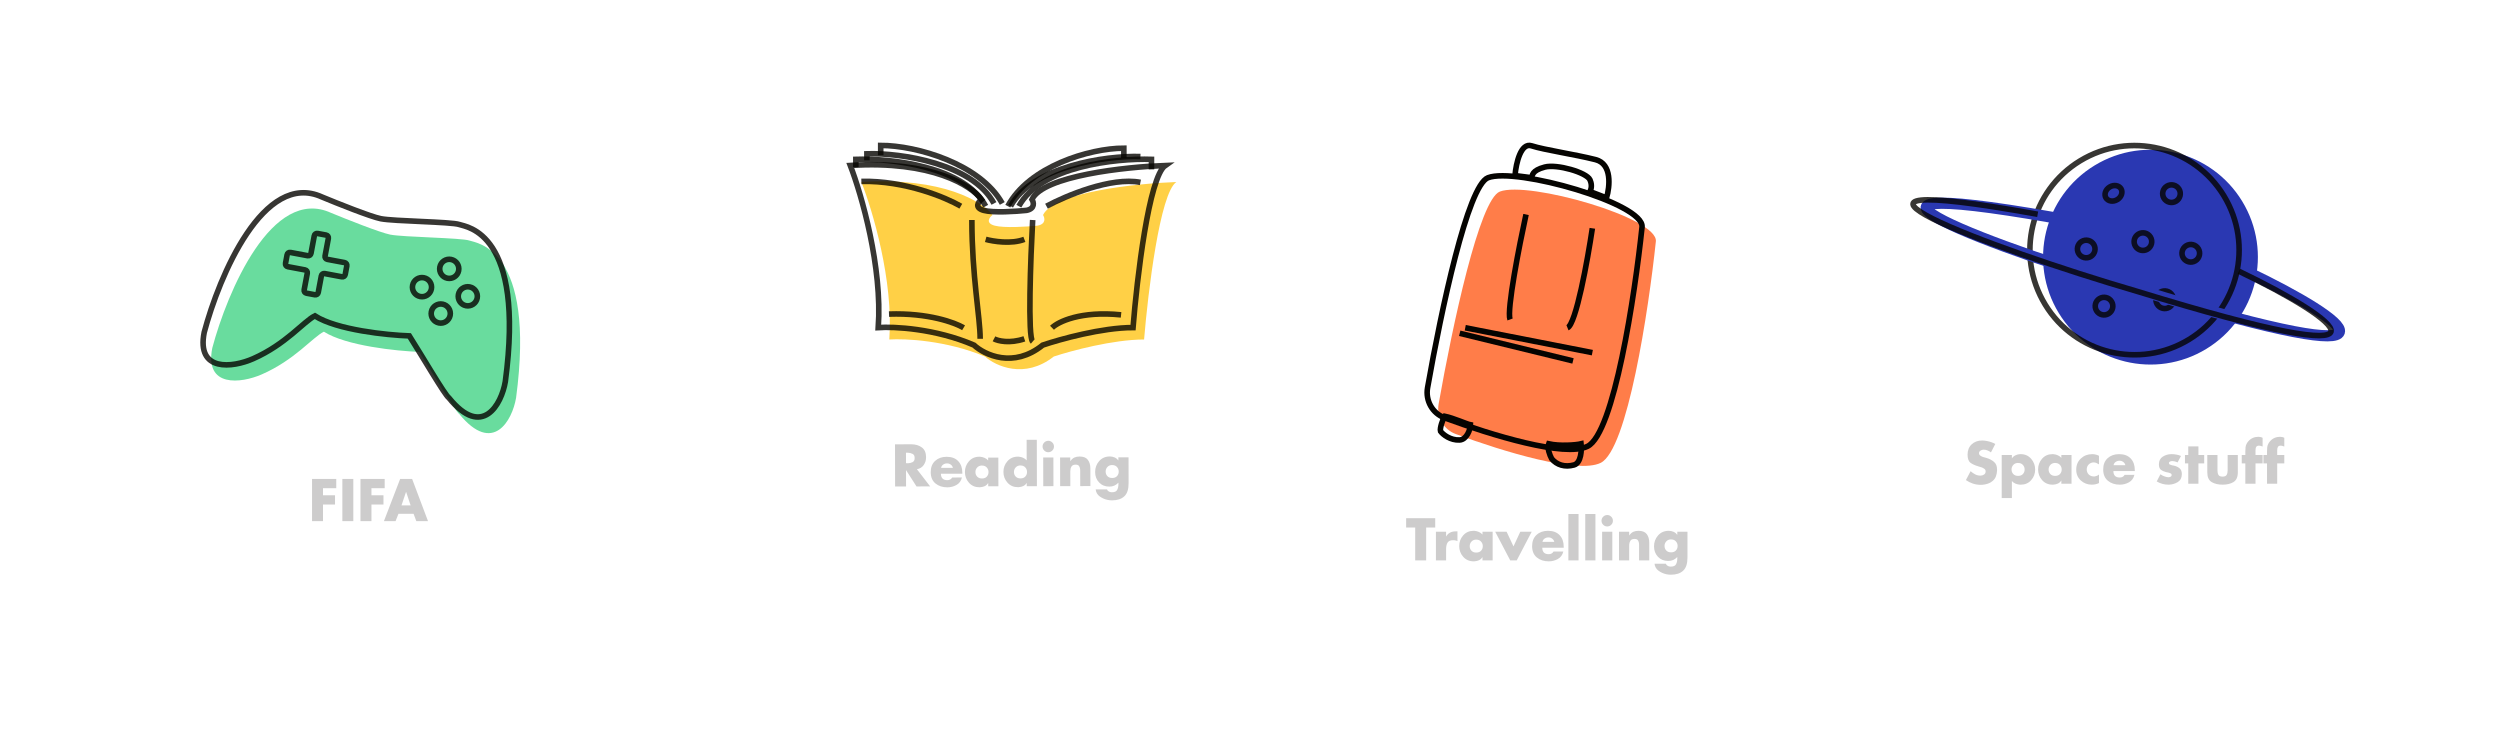 <svg width="894" height="270" viewBox="0 0 894 270" fill="none" xmlns="http://www.w3.org/2000/svg">
<g filter="url(#filter0_d)">
<rect x="40" y="87.591" width="172.534" height="135.621" rx="4" transform="rotate(-9.234 40 87.591)" fill="white"/>
</g>
<path opacity="0.2" d="M120.242 174.587H115.502V177.107H119.802V180.427H115.502V186.347H111.582V171.267H120.242V174.587ZM126.342 171.267V186.347H122.422V171.267H126.342ZM137.567 174.587H132.827V177.107H137.127V180.427H132.827V186.347H128.907V171.267H137.567V174.587ZM147.893 183.727H142.493L141.453 186.347H137.293L143.093 171.267H147.373L153.053 186.347H148.873L147.893 183.727ZM146.833 180.727L145.233 175.927H145.193L143.573 180.727H146.833Z" fill="#050401"/>
<path d="M118.34 76.099C97.261 66.509 81.275 104.324 75.916 124.431C73.059 138.697 86.149 137.136 93.588 133.89C105.401 128.735 111.828 120.574 115.815 118.61C123.745 123.671 141.846 125.534 149.906 125.833C154.473 132.931 162.811 147.124 164.225 148.039C176.288 162.769 183.186 150.39 184.552 142.245C191.661 88.812 170.475 86.936 167.863 86.019C165.051 85.03 144.145 84.82 139.539 83.897C135.853 83.159 123.871 78.391 118.34 76.099Z" fill="#69DC9E"/>
<path d="M115.171 70.454C94.29 60.904 78.375 98.734 73.028 118.842C70.171 133.109 83.151 131.526 90.531 128.268C102.253 123.094 108.638 114.925 112.594 112.955C120.448 118.001 138.39 119.832 146.38 120.117C150.896 127.205 159.138 141.379 160.538 142.291C172.472 156.995 179.333 144.609 180.701 136.463C187.841 83.037 166.839 81.198 164.252 80.285C161.465 79.302 140.74 79.127 136.174 78.213C132.521 77.481 120.65 72.736 115.171 70.454Z" stroke="#050401" stroke-opacity="0.8" stroke-width="2"/>
<path d="M112.394 84.292C111.996 86.426 111.484 89.139 111.202 90.64C111.1 91.183 110.576 91.54 110.033 91.438L103.845 90.277C103.301 90.175 102.778 90.534 102.677 91.078L102.098 94.196C101.998 94.739 102.355 95.26 102.897 95.362L109.091 96.524C109.634 96.625 109.992 97.148 109.89 97.691L108.767 103.672C108.665 104.216 109.024 104.739 109.568 104.84L112.633 105.409C113.175 105.509 113.696 105.152 113.798 104.61L114.921 98.624C115.023 98.081 115.546 97.724 116.089 97.826L122.279 98.987C122.822 99.089 123.346 98.73 123.446 98.186L124.025 95.068C124.125 94.525 123.768 94.004 123.226 93.902L117.032 92.74C116.489 92.639 116.132 92.116 116.233 91.573L117.423 85.228C117.525 84.685 117.167 84.162 116.623 84.061L113.56 83.493C113.017 83.392 112.495 83.749 112.394 84.292Z" stroke="#050401" stroke-opacity="0.8" stroke-width="2"/>
<circle r="3.421" transform="matrix(-0.981 -0.196 -0.196 0.981 160.652 96.141)" stroke="#050401" stroke-opacity="0.8" stroke-width="2"/>
<circle r="3.421" transform="matrix(-0.981 -0.196 -0.196 0.981 167.284 105.962)" stroke="#050401" stroke-opacity="0.8" stroke-width="2"/>
<circle r="3.421" transform="matrix(-0.981 -0.196 -0.196 0.981 150.907 102.682)" stroke="#050401" stroke-opacity="0.8" stroke-width="2"/>
<circle r="3.421" transform="matrix(-0.981 -0.196 -0.196 0.981 157.613 112.125)" stroke="#050401" stroke-opacity="0.8" stroke-width="2"/>
<g filter="url(#filter1_d)">
<rect x="276.488" y="59.886" width="160.399" height="136.384" rx="4" transform="rotate(0.999 276.488 59.886)" fill="white"/>
</g>
<path opacity="0.2" d="M327.872 167.772L332.625 173.942L327.745 173.952L324.033 168.16L323.993 168.16L324.005 173.96L320.085 173.968L320.053 158.888L325.913 158.876C327.407 158.886 328.654 159.264 329.656 160.008C330.657 160.74 331.16 161.912 331.163 163.525C331.165 164.565 330.88 165.493 330.309 166.307C329.75 167.108 328.938 167.603 327.872 167.792L327.872 167.772ZM323.98 161.88L323.987 165.64L324.367 165.639C324.434 165.653 324.501 165.659 324.567 165.659C324.634 165.659 324.694 165.659 324.747 165.659C325.334 165.631 325.867 165.496 326.347 165.255C326.839 165.001 327.085 164.507 327.084 163.774C327.082 163.04 326.834 162.554 326.341 162.315C325.86 162.063 325.326 161.924 324.74 161.899C324.686 161.899 324.626 161.899 324.56 161.899C324.493 161.899 324.426 161.899 324.36 161.899L323.98 161.88ZM344.128 169.018L344.129 169.398L336.469 169.414C336.471 170.161 336.665 170.734 337.053 171.133C337.44 171.519 338.007 171.711 338.754 171.71C339.14 171.709 339.474 171.635 339.753 171.488C340.046 171.34 340.292 171.1 340.492 170.766L343.992 170.739C343.701 171.966 343.049 172.861 342.037 173.423C341.038 173.985 339.952 174.267 338.779 174.27C337.086 174.273 335.671 173.816 334.536 172.898C333.401 171.967 332.831 170.615 332.828 168.842C332.824 167.135 333.348 165.794 334.399 164.819C335.464 163.843 336.83 163.354 338.496 163.35C340.283 163.346 341.664 163.857 342.64 164.882C343.628 165.906 344.125 167.292 344.128 169.038L344.128 169.018ZM336.525 167.314L340.745 167.305C340.65 166.826 340.403 166.44 340.002 166.147C339.615 165.854 339.175 165.709 338.681 165.71C338.148 165.711 337.682 165.852 337.282 166.133C336.883 166.4 336.63 166.801 336.525 167.334L336.525 167.314ZM357.004 163.632L357.025 173.892L353.385 173.899L353.383 172.759L353.343 172.759C353.051 173.24 352.651 173.601 352.145 173.842C351.639 174.07 351.113 174.197 350.566 174.225C350.513 174.239 350.459 174.245 350.406 174.246C350.353 174.246 350.299 174.246 350.246 174.246C348.726 174.249 347.478 173.712 346.503 172.634C345.54 171.542 345.058 170.263 345.055 168.797C345.052 167.33 345.522 166.056 346.467 164.974C347.425 163.878 348.663 163.329 350.183 163.326C350.25 163.326 350.317 163.326 350.383 163.326C350.45 163.325 350.517 163.332 350.583 163.345C351.104 163.384 351.611 163.516 352.104 163.742C352.611 163.954 353.032 164.26 353.366 164.659L353.364 163.639L357.004 163.632ZM351.15 166.464C350.417 166.479 349.844 166.72 349.431 167.188C349.019 167.642 348.813 168.182 348.815 168.809C348.816 169.462 349.024 170.008 349.438 170.448C349.852 170.887 350.426 171.105 351.16 171.104C351.906 171.102 352.479 170.881 352.878 170.44C353.291 170 353.496 169.452 353.495 168.799C353.493 168.172 353.286 167.633 352.871 167.18C352.47 166.715 351.897 166.482 351.15 166.484L351.15 166.464ZM367.158 173.871L367.156 172.731L367.116 172.731C366.823 173.212 366.424 173.572 365.918 173.813C365.412 174.041 364.885 174.169 364.339 174.197C364.285 174.21 364.232 174.217 364.179 174.217C364.125 174.217 364.072 174.217 364.019 174.217C362.499 174.22 361.251 173.683 360.275 172.605C359.313 171.514 358.831 170.235 358.828 168.768C358.824 167.301 359.295 166.027 360.24 164.945C361.197 163.85 362.436 163.301 363.956 163.297C364.023 163.297 364.09 163.297 364.156 163.297C364.223 163.297 364.29 163.303 364.356 163.317C364.876 163.356 365.383 163.488 365.877 163.713C366.384 163.926 366.805 164.232 367.139 164.631L367.124 157.271L370.764 157.263L370.798 173.863L367.158 173.871ZM364.923 166.435C364.189 166.45 363.617 166.692 363.204 167.159C362.792 167.613 362.586 168.154 362.588 168.78C362.589 169.434 362.797 169.98 363.211 170.419C363.625 170.858 364.199 171.077 364.932 171.075C365.679 171.074 366.252 170.853 366.651 170.412C367.063 169.971 367.269 169.424 367.268 168.771C367.266 168.144 367.058 167.604 366.644 167.152C366.243 166.686 365.669 166.454 364.923 166.455L364.923 166.435ZM376.69 163.591L376.711 173.851L373.071 173.859L373.05 163.599L376.69 163.591ZM374.857 157.615C375.417 157.627 375.898 157.833 376.299 158.232C376.699 158.631 376.9 159.111 376.902 159.671C376.903 160.231 376.704 160.711 376.305 161.112C375.905 161.513 375.426 161.714 374.866 161.715C374.306 161.716 373.825 161.517 373.425 161.118C373.024 160.719 372.823 160.239 372.822 159.679C372.82 159.119 373.019 158.639 373.419 158.238C373.818 157.837 374.297 157.636 374.857 157.635L374.857 157.615ZM382.725 163.579L382.728 164.899L382.768 164.899C383.193 164.284 383.665 163.857 384.185 163.616C384.718 163.375 385.337 163.253 386.044 163.252C387.431 163.249 388.418 163.64 389.007 164.426C389.608 165.211 389.91 166.237 389.913 167.504L389.926 173.824L386.286 173.831L386.276 168.831C386.276 168.805 386.276 168.771 386.275 168.731C386.275 168.691 386.275 168.651 386.275 168.611C386.275 168.491 386.275 168.365 386.274 168.231C386.274 168.098 386.267 167.965 386.254 167.831C386.226 167.418 386.105 167.038 385.891 166.692C385.677 166.333 385.257 166.153 384.63 166.155C383.897 166.156 383.397 166.397 383.132 166.878C382.866 167.345 382.734 167.899 382.735 168.539L382.746 173.839L379.106 173.846L379.085 163.586L382.725 163.579ZM403.567 163.536L403.587 172.795C403.591 174.982 403.074 176.55 402.036 177.499C401.012 178.447 399.553 178.924 397.659 178.928C397.406 178.928 397.139 178.916 396.859 178.889C396.579 178.863 396.299 178.817 396.019 178.751C395.032 178.54 394.111 178.128 393.256 177.517C392.415 176.905 391.933 176.073 391.811 175.02L395.891 175.011C395.945 175.198 396.032 175.351 396.152 175.471C396.272 175.604 396.413 175.71 396.573 175.79C396.666 175.843 396.766 175.883 396.873 175.909C396.98 175.949 397.086 175.976 397.193 175.989C397.26 176.002 397.327 176.008 397.393 176.008C397.473 176.021 397.547 176.028 397.613 176.028C398.6 176.026 399.233 175.738 399.511 175.164C399.804 174.603 399.949 173.916 399.947 173.103L399.946 172.603C399.481 173.084 398.988 173.438 398.468 173.666C397.962 173.894 397.369 174.008 396.689 174.01C395.196 174.013 393.975 173.515 393.026 172.517C392.091 171.519 391.621 170.28 391.618 168.8C391.615 167.294 392.092 165.993 393.05 164.897C394.021 163.789 395.293 163.233 396.867 163.229C397.467 163.228 398.027 163.34 398.547 163.566C399.081 163.778 399.529 164.137 399.89 164.643L399.93 164.623L399.927 163.543L403.567 163.536ZM397.713 166.288C396.98 166.302 396.407 166.544 395.995 167.011C395.582 167.465 395.377 168.006 395.378 168.632C395.379 169.286 395.587 169.832 396.001 170.271C396.416 170.71 396.989 170.929 397.723 170.928C398.469 170.926 399.042 170.705 399.441 170.264C399.854 169.823 400.059 169.276 400.058 168.623C400.057 167.996 399.849 167.457 399.435 167.004C399.034 166.538 398.46 166.306 397.713 166.308L397.713 166.288Z" fill="#050401"/>
<path d="M318.016 121.405C319.553 100.4 311.993 75.108 308.021 65.088C337.237 63.261 351.461 72.191 354.921 76.884C353.767 77.772 352.307 79.776 355.69 80.689C359.073 81.602 367.351 81.07 371.067 80.689C374.142 80.08 373.63 77.898 372.989 76.884C376.987 68.664 406.434 65.595 420.658 65.088C414.815 69.045 410.535 104.282 409.125 121.405C398.054 121.405 382.984 125.464 376.833 127.494C366.377 135.713 356.074 130.918 352.23 127.494C338.39 121.71 323.654 121.025 318.016 121.405Z" fill="#FFD046"/>
<path d="M344.578 117.211C341.533 115.376 331.934 111.827 317.901 112.317" stroke="#050401" stroke-opacity="0.8" stroke-width="2"/>
<path d="M343.59 73.737C338.261 70.637 323.687 64.52 308.021 64.858" stroke="#050401" stroke-opacity="0.8" stroke-width="2"/>
<path d="M376.196 117.211C378.408 115.057 386.445 111.117 400.897 112.594" stroke="#050401" stroke-opacity="0.8" stroke-width="2"/>
<path d="M374.22 73.737C381.063 70.045 397.362 63.172 407.813 65.217" stroke="#050401" stroke-opacity="0.8" stroke-width="2"/>
<path d="M355.447 121.163C356.85 121.909 360.987 122.953 366.316 121.163" stroke="#050401" stroke-opacity="0.8" stroke-width="2"/>
<path d="M352.483 85.594C355.173 86.339 361.705 87.383 366.316 85.594" stroke="#050401" stroke-opacity="0.8" stroke-width="2"/>
<path d="M352.483 73.737C344.807 59.37 318.326 56.577 306.045 56.976V59.769" stroke="#050401" stroke-opacity="0.8" stroke-width="2"/>
<path d="M355.447 72.749C347.743 58.514 322.322 54.596 309.997 54.991V57.328" stroke="#050401" stroke-opacity="0.8" stroke-width="2"/>
<path d="M358.411 72.749C350.578 58.655 327.862 52 314.937 52V55.523" stroke="#050401" stroke-opacity="0.8" stroke-width="2"/>
<path d="M364.339 73.737C372.178 59.37 399.223 56.577 411.766 56.976V60.568" stroke="#050401" stroke-opacity="0.8" stroke-width="2"/>
<path d="M407.813 55.979C395.22 55.583 369.246 59.502 361.375 73.737" stroke="#050401" stroke-opacity="0.8" stroke-width="2"/>
<path d="M360.388 73.737C367.865 59.643 389.548 52.988 401.886 52.988V56.511" stroke="#050401" stroke-opacity="0.8" stroke-width="2"/>
<path d="M314.063 117.14C315.601 95.518 308.041 69.481 304.068 59.166C333.285 57.286 347.509 66.478 350.969 71.309C349.815 72.224 348.354 74.287 351.737 75.227C355.12 76.167 363.398 75.618 367.115 75.227C370.19 74.6 369.677 72.354 369.037 71.309C373.035 62.848 402.482 59.688 416.706 59.166C410.862 63.24 406.583 99.513 405.173 117.14C394.101 117.14 379.032 121.319 372.881 123.408C362.425 131.869 352.122 126.933 348.278 123.408C334.438 117.454 319.702 116.749 314.063 117.14Z" stroke="#050401" stroke-opacity="0.8" stroke-width="2"/>
<path d="M347.542 78.677C347.542 98.762 350.507 113.439 350.507 121.163" stroke="#050401" stroke-opacity="0.8" stroke-width="2"/>
<path d="M369.28 78.677C368.534 92.527 367.49 120.612 369.28 122.151" stroke="#050401" stroke-opacity="0.8" stroke-width="2"/>
<g filter="url(#filter2_d)">
<rect width="179.387" height="149.026" rx="4" transform="matrix(-0.999 -0.036 -0.036 0.999 853.588 57.674)" fill="white"/>
</g>
<path opacity="0.2" d="M713.525 158.739L711.965 161.779C711.605 161.486 711.199 161.253 710.745 161.079C710.305 160.893 709.845 160.799 709.365 160.799C709.299 160.799 709.225 160.806 709.145 160.819C709.065 160.819 708.985 160.833 708.905 160.859C708.599 160.926 708.319 161.059 708.065 161.259C707.812 161.459 707.685 161.726 707.685 162.059C707.685 162.379 707.805 162.639 708.045 162.839C708.285 163.026 708.545 163.179 708.825 163.299C708.932 163.339 709.032 163.379 709.125 163.419C709.232 163.446 709.332 163.473 709.425 163.499L710.425 163.779C711.479 164.099 712.359 164.566 713.065 165.179C713.785 165.779 714.145 166.693 714.145 167.919C714.145 167.973 714.145 168.026 714.145 168.079C714.145 168.133 714.145 168.186 714.145 168.239C714.119 168.933 713.992 169.613 713.765 170.279C713.539 170.933 713.145 171.499 712.585 171.979C712.079 172.419 711.505 172.746 710.865 172.959C710.225 173.173 709.572 173.306 708.905 173.359C708.799 173.359 708.692 173.359 708.585 173.359C708.492 173.373 708.399 173.379 708.305 173.379C707.359 173.379 706.432 173.233 705.525 172.939C704.619 172.633 703.779 172.213 703.005 171.679L704.685 168.499C705.179 168.939 705.712 169.313 706.285 169.619C706.872 169.926 707.499 170.079 708.165 170.079C708.192 170.079 708.219 170.079 708.245 170.079C708.272 170.079 708.299 170.079 708.325 170.079C708.765 170.053 709.165 169.919 709.525 169.679C709.885 169.426 710.065 169.053 710.065 168.559C710.065 168.186 709.912 167.886 709.605 167.659C709.312 167.433 708.979 167.253 708.605 167.119C708.445 167.066 708.285 167.019 708.125 166.979C707.965 166.926 707.819 166.879 707.685 166.839C707.659 166.826 707.625 166.819 707.585 166.819C707.559 166.806 707.532 166.793 707.505 166.779C706.319 166.446 705.372 166.019 704.665 165.499C703.959 164.979 703.605 164.006 703.605 162.579C703.605 161.046 704.092 159.819 705.065 158.899C706.052 157.979 707.299 157.519 708.805 157.519C709.112 157.519 709.425 157.539 709.745 157.579C710.065 157.606 710.385 157.659 710.705 157.739C711.212 157.846 711.705 157.986 712.185 158.159C712.679 158.333 713.125 158.533 713.525 158.759V158.739ZM719.45 162.719V163.879H719.49C719.796 163.413 720.21 163.059 720.73 162.819C721.25 162.566 721.79 162.426 722.35 162.399C722.39 162.399 722.43 162.399 722.47 162.399C722.51 162.399 722.55 162.399 722.59 162.399C724.123 162.399 725.37 162.953 726.33 164.059C727.29 165.153 727.77 166.433 727.77 167.899C727.77 169.379 727.29 170.653 726.33 171.719C725.383 172.786 724.15 173.319 722.63 173.319C722.576 173.319 722.523 173.319 722.47 173.319C722.43 173.319 722.383 173.319 722.33 173.319C721.796 173.279 721.27 173.159 720.75 172.959C720.243 172.746 719.81 172.433 719.45 172.019V178.099H715.81V162.719H719.45ZM721.67 165.539C720.936 165.553 720.363 165.793 719.95 166.259C719.536 166.713 719.33 167.253 719.33 167.879C719.33 168.533 719.536 169.079 719.95 169.519C720.363 169.959 720.936 170.179 721.67 170.179C722.416 170.179 722.99 169.959 723.39 169.519C723.803 169.079 724.01 168.533 724.01 167.879C724.01 167.253 723.803 166.713 723.39 166.259C722.99 165.793 722.416 165.559 721.67 165.559V165.539ZM740.782 162.719V172.979H737.142V171.839H737.102C736.809 172.319 736.409 172.679 735.902 172.919C735.396 173.146 734.869 173.273 734.322 173.299C734.269 173.313 734.216 173.319 734.162 173.319C734.109 173.319 734.056 173.319 734.002 173.319C732.482 173.319 731.236 172.779 730.262 171.699C729.302 170.606 728.822 169.326 728.822 167.859C728.822 166.393 729.296 165.119 730.242 164.039C731.202 162.946 732.442 162.399 733.962 162.399C734.029 162.399 734.096 162.399 734.162 162.399C734.229 162.399 734.296 162.406 734.362 162.419C734.882 162.459 735.389 162.593 735.882 162.819C736.389 163.033 736.809 163.339 737.142 163.739V162.719H740.782ZM734.922 165.539C734.189 165.553 733.616 165.793 733.202 166.259C732.789 166.713 732.582 167.253 732.582 167.879C732.582 168.533 732.789 169.079 733.202 169.519C733.616 169.959 734.189 170.179 734.922 170.179C735.669 170.179 736.242 169.959 736.642 169.519C737.056 169.079 737.262 168.533 737.262 167.879C737.262 167.253 737.056 166.713 736.642 166.259C736.242 165.793 735.669 165.559 734.922 165.559V165.539ZM750.595 162.979V166.059C750.329 165.873 750.035 165.713 749.715 165.579C749.395 165.433 749.062 165.359 748.715 165.359C748.022 165.359 747.429 165.599 746.935 166.079C746.455 166.559 746.215 167.153 746.215 167.859C746.215 168.593 746.455 169.199 746.935 169.679C747.415 170.146 748.029 170.379 748.775 170.379C748.842 170.379 748.909 170.379 748.975 170.379C749.055 170.366 749.129 170.353 749.195 170.339C749.449 170.299 749.695 170.226 749.935 170.119C750.189 169.999 750.409 169.853 750.595 169.679V172.739C750.195 172.939 749.775 173.086 749.335 173.179C748.909 173.273 748.475 173.319 748.035 173.319C746.515 173.319 745.202 172.819 744.095 171.819C743.002 170.806 742.455 169.526 742.455 167.979C742.455 166.326 743.009 164.986 744.115 163.959C745.222 162.919 746.582 162.399 748.195 162.399C748.622 162.399 749.035 162.453 749.435 162.559C749.849 162.653 750.235 162.799 750.595 162.999V162.979ZM763.403 168.079V168.459H755.743C755.743 169.206 755.936 169.779 756.323 170.179C756.71 170.566 757.276 170.759 758.023 170.759C758.41 170.759 758.743 170.686 759.023 170.539C759.316 170.393 759.563 170.153 759.763 169.819L763.263 169.799C762.97 171.026 762.316 171.919 761.303 172.479C760.303 173.039 759.216 173.319 758.043 173.319C756.35 173.319 754.936 172.859 753.803 171.939C752.67 171.006 752.103 169.653 752.103 167.879C752.103 166.173 752.63 164.833 753.683 163.859C754.75 162.886 756.116 162.399 757.783 162.399C759.57 162.399 760.95 162.913 761.923 163.939C762.91 164.966 763.403 166.353 763.403 168.099V168.079ZM755.803 166.359H760.023C759.93 165.879 759.683 165.493 759.283 165.199C758.896 164.906 758.456 164.759 757.963 164.759C757.43 164.759 756.963 164.899 756.563 165.179C756.163 165.446 755.91 165.846 755.803 166.379V166.359ZM779.926 163.039L778.706 165.359C778.546 165.279 778.366 165.206 778.166 165.139C777.979 165.073 777.786 165.019 777.586 164.979C777.439 164.953 777.292 164.933 777.146 164.919C777.012 164.893 776.879 164.879 776.746 164.879C776.679 164.879 776.606 164.886 776.526 164.899C776.459 164.899 776.392 164.913 776.326 164.939C776.139 164.979 775.972 165.053 775.826 165.159C775.679 165.253 775.606 165.393 775.606 165.579C775.606 165.806 775.699 165.979 775.886 166.099C776.086 166.206 776.306 166.286 776.546 166.339C776.679 166.379 776.806 166.413 776.926 166.439C777.046 166.453 777.152 166.466 777.246 166.479C778.099 166.653 778.806 166.966 779.366 167.419C779.939 167.873 780.226 168.573 780.226 169.519C780.226 170.826 779.746 171.779 778.786 172.379C777.826 172.966 776.766 173.279 775.606 173.319C775.566 173.319 775.526 173.319 775.486 173.319C775.459 173.319 775.426 173.319 775.386 173.319C774.652 173.319 773.932 173.219 773.226 173.019C772.532 172.819 771.872 172.533 771.246 172.159L772.566 169.599C772.792 169.773 773.052 169.933 773.346 170.079C773.639 170.213 773.939 170.333 774.246 170.439C774.459 170.506 774.666 170.559 774.866 170.599C775.066 170.639 775.259 170.659 775.446 170.659C775.499 170.659 775.552 170.659 775.606 170.659C775.672 170.646 775.739 170.633 775.806 170.619C776.006 170.579 776.186 170.499 776.346 170.379C776.506 170.259 776.586 170.093 776.586 169.879C776.586 169.586 776.446 169.379 776.166 169.259C775.886 169.126 775.552 169.019 775.166 168.939C775.019 168.913 774.872 168.886 774.726 168.859C774.592 168.819 774.452 168.779 774.306 168.739C773.732 168.593 773.206 168.339 772.726 167.979C772.259 167.606 772.026 166.959 772.026 166.039C772.026 164.799 772.486 163.886 773.406 163.299C774.326 162.713 775.332 162.413 776.426 162.399C776.452 162.399 776.472 162.399 776.486 162.399C776.512 162.399 776.532 162.399 776.546 162.399C777.132 162.399 777.706 162.453 778.266 162.559C778.839 162.653 779.392 162.819 779.926 163.059V163.039ZM786.16 165.719V172.979H782.52V165.719H781.34V162.719H782.52V159.639H786.16V162.719H788.22V165.719H786.16ZM789.327 162.719H792.967V168.199C792.967 168.866 793.08 169.406 793.307 169.819C793.547 170.233 794.04 170.439 794.787 170.439C795.533 170.439 796.02 170.233 796.247 169.819C796.487 169.406 796.607 168.873 796.607 168.219V162.719H800.247V168.899C800.247 170.606 799.72 171.773 798.667 172.399C797.627 173.013 796.333 173.319 794.787 173.319C793.253 173.319 791.96 173.013 790.907 172.399C789.853 171.773 789.327 170.613 789.327 168.919V162.719ZM806.57 165.719V172.979H802.93V165.719H801.65V162.719H802.93V161.419C802.93 160.873 802.957 160.366 803.01 159.899C803.064 159.433 803.217 158.979 803.47 158.539C803.537 158.419 803.61 158.306 803.69 158.199C803.77 158.079 803.864 157.959 803.97 157.839C804.424 157.306 804.957 156.899 805.57 156.619C806.197 156.339 806.857 156.199 807.55 156.199C807.83 156.199 808.097 156.226 808.35 156.279C808.604 156.333 808.857 156.426 809.11 156.559V159.679C809.057 159.666 808.997 159.646 808.93 159.619C808.877 159.593 808.817 159.573 808.75 159.559C808.604 159.493 808.457 159.446 808.31 159.419C808.164 159.379 808.004 159.359 807.83 159.359C807.364 159.359 807.037 159.499 806.85 159.779C806.664 160.059 806.57 160.493 806.57 161.079V162.719H809.11V165.719H806.57ZM814.324 165.719V172.979H810.684V165.719H809.404V162.719H810.684V161.419C810.684 160.873 810.711 160.366 810.764 159.899C810.817 159.433 810.971 158.979 811.224 158.539C811.291 158.419 811.364 158.306 811.444 158.199C811.524 158.079 811.617 157.959 811.724 157.839C812.177 157.306 812.711 156.899 813.324 156.619C813.951 156.339 814.611 156.199 815.304 156.199C815.584 156.199 815.851 156.226 816.104 156.279C816.357 156.333 816.611 156.426 816.864 156.559V159.679C816.811 159.666 816.751 159.646 816.684 159.619C816.631 159.593 816.571 159.573 816.504 159.559C816.357 159.493 816.211 159.446 816.064 159.419C815.917 159.379 815.757 159.359 815.584 159.359C815.117 159.359 814.791 159.499 814.604 159.779C814.417 160.059 814.324 160.493 814.324 161.079V162.719H816.864V165.719H814.324Z" fill="#050401"/>
<circle cx="769.01" cy="91.959" r="38.406" transform="rotate(-31.352 769.01 91.959)" fill="#2A38B2"/>
<circle cx="763.305" cy="89.46" r="37.406" transform="rotate(-31.352 763.305 89.46)" stroke="#050401" stroke-opacity="0.8" stroke-width="2"/>
<circle r="3.152" transform="matrix(0.854 -0.52 -0.52 -0.854 746.034 89.043)" stroke="#050401" stroke-opacity="0.8" stroke-width="2"/>
<circle r="3.152" transform="matrix(0.854 -0.52 -0.52 -0.854 776.52 69.254)" stroke="#050401" stroke-opacity="0.8" stroke-width="2"/>
<circle r="3.152" transform="matrix(0.854 -0.52 -0.52 -0.854 752.403 109.472)" stroke="#050401" stroke-opacity="0.8" stroke-width="2"/>
<circle r="3.152" transform="matrix(0.854 -0.52 -0.52 -0.854 783.428 90.57)" stroke="#050401" stroke-opacity="0.8" stroke-width="2"/>
<path d="M758.472 67.488C757.778 66.35 756.007 65.906 754.41 66.879C752.813 67.852 752.395 69.629 753.088 70.768C753.782 71.906 755.553 72.349 757.15 71.376C758.747 70.403 759.165 68.626 758.472 67.488Z" stroke="#050401" stroke-opacity="0.8" stroke-width="2"/>
<circle r="3.152" transform="matrix(0.854 -0.52 -0.52 -0.854 774.106 107.189)" stroke="#050401" stroke-opacity="0.8" stroke-width="2"/>
<circle r="3.152" transform="matrix(0.854 -0.52 -0.52 -0.854 766.311 86.413)" stroke="#050401" stroke-opacity="0.8" stroke-width="2"/>
<path d="M803.958 97.421C839.811 114.54 867.257 134.814 767.211 104.439C713.644 88.981 639.927 61.265 733.924 77.734" stroke="#2A38B2" stroke-width="4"/>
<path d="M800.641 97.002C836.622 114.244 864.569 135.013 764.27 104.199C710.573 88.502 634.514 59.672 728.674 76.621" stroke="#050401" stroke-opacity="0.8" stroke-width="2"/>
<g filter="url(#filter3_d)">
<rect width="163.01" height="147.207" rx="4" transform="matrix(-0.999 0.047 0.047 0.999 630.828 74.942)" fill="white"/>
</g>
<path opacity="0.2" d="M509.996 188.638V200.398H506.076V188.638H502.836V185.318H513.236V188.638H509.996ZM517.126 190.138V191.818H517.166C517.513 191.205 517.973 190.752 518.546 190.458C519.133 190.165 519.78 190.018 520.486 190.018L521.186 189.998V193.498C521.133 193.485 521.08 193.465 521.026 193.438C520.986 193.412 520.94 193.392 520.886 193.378C520.686 193.298 520.486 193.245 520.286 193.218C520.086 193.192 519.873 193.178 519.646 193.178C518.633 193.178 517.96 193.478 517.626 194.078C517.293 194.665 517.126 195.398 517.126 196.278V200.398H513.486V190.138H517.126ZM533.769 190.138V200.398H530.129V199.258H530.089C529.796 199.738 529.396 200.098 528.889 200.338C528.382 200.565 527.856 200.692 527.309 200.718C527.256 200.732 527.202 200.738 527.149 200.738C527.096 200.738 527.042 200.738 526.989 200.738C525.469 200.738 524.222 200.198 523.249 199.118C522.289 198.025 521.809 196.745 521.809 195.278C521.809 193.812 522.282 192.538 523.229 191.458C524.189 190.365 525.429 189.818 526.949 189.818C527.016 189.818 527.082 189.818 527.149 189.818C527.216 189.818 527.282 189.825 527.349 189.838C527.869 189.878 528.376 190.012 528.869 190.238C529.376 190.452 529.796 190.758 530.129 191.158V190.138H533.769ZM527.909 192.958C527.176 192.972 526.602 193.212 526.189 193.678C525.776 194.132 525.569 194.672 525.569 195.298C525.569 195.952 525.776 196.498 526.189 196.938C526.602 197.378 527.176 197.598 527.909 197.598C528.656 197.598 529.229 197.378 529.629 196.938C530.042 196.498 530.249 195.952 530.249 195.298C530.249 194.672 530.042 194.132 529.629 193.678C529.229 193.212 528.656 192.978 527.909 192.978V192.958ZM538.762 190.138L541.222 195.398L543.662 190.138H547.742L542.382 200.398H540.062L534.682 190.138H538.762ZM559.183 195.498V195.878H551.523C551.523 196.625 551.716 197.198 552.103 197.598C552.489 197.985 553.056 198.178 553.803 198.178C554.189 198.178 554.523 198.105 554.803 197.958C555.096 197.812 555.343 197.572 555.543 197.238L559.043 197.218C558.749 198.445 558.096 199.338 557.083 199.898C556.083 200.458 554.996 200.738 553.823 200.738C552.129 200.738 550.716 200.278 549.583 199.358C548.449 198.425 547.883 197.072 547.883 195.298C547.883 193.592 548.409 192.252 549.463 191.278C550.529 190.305 551.896 189.818 553.563 189.818C555.349 189.818 556.729 190.332 557.703 191.358C558.689 192.385 559.183 193.772 559.183 195.518V195.498ZM551.583 193.778H555.803C555.709 193.298 555.463 192.912 555.063 192.618C554.676 192.325 554.236 192.178 553.743 192.178C553.209 192.178 552.743 192.318 552.343 192.598C551.943 192.865 551.689 193.265 551.583 193.798V193.778ZM564.49 183.798V200.398H560.85V183.798H564.49ZM570.525 183.798V200.398H566.885V183.798H570.525ZM576.56 190.138V200.398H572.92V190.138H576.56ZM574.74 184.158C575.3 184.172 575.78 184.378 576.18 184.778C576.58 185.178 576.78 185.658 576.78 186.218C576.78 186.778 576.58 187.258 576.18 187.658C575.78 188.058 575.3 188.258 574.74 188.258C574.18 188.258 573.7 188.058 573.3 187.658C572.9 187.258 572.7 186.778 572.7 186.218C572.7 185.658 572.9 185.178 573.3 184.778C573.7 184.378 574.18 184.178 574.74 184.178V184.158ZM582.595 190.138V191.458H582.635C583.062 190.845 583.535 190.418 584.055 190.178C584.588 189.938 585.208 189.818 585.915 189.818C587.302 189.818 588.288 190.212 588.875 190.998C589.475 191.785 589.775 192.812 589.775 194.078V200.398H586.135V195.398C586.135 195.372 586.135 195.338 586.135 195.298C586.135 195.258 586.135 195.218 586.135 195.178C586.135 195.058 586.135 194.932 586.135 194.798C586.135 194.665 586.128 194.532 586.115 194.398C586.088 193.985 585.968 193.605 585.755 193.258C585.542 192.898 585.122 192.718 584.495 192.718C583.762 192.718 583.262 192.958 582.995 193.438C582.728 193.905 582.595 194.458 582.595 195.098V200.398H578.955V190.138H582.595ZM603.438 190.138V199.398C603.438 201.585 602.918 203.152 601.878 204.098C600.851 205.045 599.391 205.518 597.498 205.518C597.244 205.518 596.978 205.505 596.698 205.478C596.418 205.452 596.138 205.405 595.858 205.338C594.871 205.125 593.951 204.712 593.098 204.098C592.258 203.485 591.778 202.652 591.658 201.598H595.738C595.791 201.785 595.878 201.938 595.998 202.058C596.118 202.192 596.258 202.298 596.418 202.378C596.511 202.432 596.611 202.472 596.718 202.498C596.824 202.538 596.931 202.565 597.038 202.578C597.104 202.592 597.171 202.598 597.238 202.598C597.318 202.612 597.391 202.618 597.458 202.618C598.444 202.618 599.078 202.332 599.358 201.758C599.651 201.198 599.798 200.512 599.798 199.698V199.198C599.331 199.678 598.838 200.032 598.318 200.258C597.811 200.485 597.218 200.598 596.538 200.598C595.044 200.598 593.824 200.098 592.878 199.098C591.944 198.098 591.478 196.858 591.478 195.378C591.478 193.872 591.958 192.572 592.918 191.478C593.891 190.372 595.164 189.818 596.738 189.818C597.338 189.818 597.898 189.932 598.418 190.158C598.951 190.372 599.398 190.732 599.758 191.238L599.798 191.218V190.138H603.438ZM597.578 192.878C596.844 192.892 596.271 193.132 595.858 193.598C595.444 194.052 595.238 194.592 595.238 195.218C595.238 195.872 595.444 196.418 595.858 196.858C596.271 197.298 596.844 197.518 597.578 197.518C598.324 197.518 598.898 197.298 599.298 196.858C599.711 196.418 599.918 195.872 599.918 195.218C599.918 194.592 599.711 194.052 599.298 193.598C598.898 193.132 598.324 192.898 597.578 192.898V192.878Z" fill="#050401"/>
<path d="M572.376 165.533C581.983 160.875 589.55 110.81 592.133 86.359C593.116 77.821 546.42 64.625 536.348 68.506C529.023 71.329 519.437 116.268 514.455 144.44C513.639 149.053 516.183 153.59 520.578 155.211C537.781 161.554 564.098 169.545 572.376 165.533Z" fill="#FF7D49"/>
<path d="M562.854 166.273C565.463 165.561 565.632 160.785 565.391 158.709C563.579 159.154 557.78 159.599 553.794 158.709C553.214 160.133 554.156 162.713 554.881 164.048C556.693 166.273 559.592 167.162 562.854 166.273Z" stroke="#050401" stroke-width="2"/>
<path d="M521.939 157.339C524.532 157.206 525.782 153.568 525.825 151.909C524.714 151.721 519.757 149.495 516.653 148.852C515.91 149.868 514.818 153.198 515.124 154.202C515.989 155.419 518.698 157.506 521.939 157.339Z" stroke="#050401" stroke-width="2"/>
<path d="M567.682 159.615C577.17 155.004 584.642 105.44 587.192 81.234C588.164 72.781 542.051 59.717 532.105 63.559C524.878 66.351 515.421 110.769 510.498 138.663C509.685 143.272 512.224 147.805 516.614 149.427C533.604 155.702 559.521 163.581 567.682 159.615Z" stroke="#050401" stroke-width="2"/>
<path d="M570.553 57.08C576.549 58.601 575.681 66.716 574.498 70.773L568.581 68.491C569.37 66.969 569.066 65.397 568.581 64.306C567.398 61.644 556.747 58.601 552.408 59.742C547.643 60.995 548.069 62.785 547.674 63.546L541.757 62.785C542.152 58.221 543.888 50.918 547.674 52.135C552.408 53.656 563.059 55.178 570.553 57.08Z" stroke="#050401" stroke-width="2"/>
<path d="M569.423 81.641C567.729 92.982 563.579 115.974 560.53 117.211" stroke="#050401" stroke-width="2"/>
<path d="M545.709 76.701C543.293 87.812 538.765 110.876 539.986 114.247" stroke="#050401" stroke-width="2"/>
<path d="M569.423 126.104L523.973 117.211" stroke="#050401" stroke-width="2"/>
<path d="M562.507 129.068L521.997 119.187" stroke="#050401" stroke-width="2"/>
<defs>
<filter id="filter0_d" x="0" y="19.904" width="272.061" height="241.55" filterUnits="userSpaceOnUse" color-interpolation-filters="sRGB">
<feFlood flood-opacity="0" result="BackgroundImageFix"/>
<feColorMatrix in="SourceAlpha" type="matrix" values="0 0 0 0 0 0 0 0 0 0 0 0 0 0 0 0 0 0 127 0"/>
<feOffset/>
<feGaussianBlur stdDeviation="20"/>
<feColorMatrix type="matrix" values="0 0 0 0 0.02 0 0 0 0 0.016 0 0 0 0 0.004 0 0 0 0.05 0"/>
<feBlend mode="normal" in2="BackgroundImageFix" result="effect1_dropShadow"/>
<feBlend mode="normal" in="SourceGraphic" in2="effect1_dropShadow" result="shape"/>
</filter>
<filter id="filter1_d" x="234.11" y="19.886" width="242.753" height="219.16" filterUnits="userSpaceOnUse" color-interpolation-filters="sRGB">
<feFlood flood-opacity="0" result="BackgroundImageFix"/>
<feColorMatrix in="SourceAlpha" type="matrix" values="0 0 0 0 0 0 0 0 0 0 0 0 0 0 0 0 0 0 127 0"/>
<feOffset/>
<feGaussianBlur stdDeviation="20"/>
<feColorMatrix type="matrix" values="0 0 0 0 0.02 0 0 0 0 0.016 0 0 0 0 0.004 0 0 0 0.05 0"/>
<feBlend mode="normal" in2="BackgroundImageFix" result="effect1_dropShadow"/>
<feBlend mode="normal" in="SourceGraphic" in2="effect1_dropShadow" result="shape"/>
</filter>
<filter id="filter2_d" x="629" y="11.276" width="264.588" height="235.329" filterUnits="userSpaceOnUse" color-interpolation-filters="sRGB">
<feFlood flood-opacity="0" result="BackgroundImageFix"/>
<feColorMatrix in="SourceAlpha" type="matrix" values="0 0 0 0 0 0 0 0 0 0 0 0 0 0 0 0 0 0 127 0"/>
<feOffset/>
<feGaussianBlur stdDeviation="20"/>
<feColorMatrix type="matrix" values="0 0 0 0 0.02 0 0 0 0 0.016 0 0 0 0 0.004 0 0 0 0.05 0"/>
<feBlend mode="normal" in2="BackgroundImageFix" result="effect1_dropShadow"/>
<feBlend mode="normal" in="SourceGraphic" in2="effect1_dropShadow" result="shape"/>
</filter>
<filter id="filter3_d" x="428" y="34.942" width="249.774" height="234.735" filterUnits="userSpaceOnUse" color-interpolation-filters="sRGB">
<feFlood flood-opacity="0" result="BackgroundImageFix"/>
<feColorMatrix in="SourceAlpha" type="matrix" values="0 0 0 0 0 0 0 0 0 0 0 0 0 0 0 0 0 0 127 0"/>
<feOffset/>
<feGaussianBlur stdDeviation="20"/>
<feColorMatrix type="matrix" values="0 0 0 0 0.02 0 0 0 0 0.016 0 0 0 0 0.004 0 0 0 0.05 0"/>
<feBlend mode="normal" in2="BackgroundImageFix" result="effect1_dropShadow"/>
<feBlend mode="normal" in="SourceGraphic" in2="effect1_dropShadow" result="shape"/>
</filter>
</defs>
</svg>
